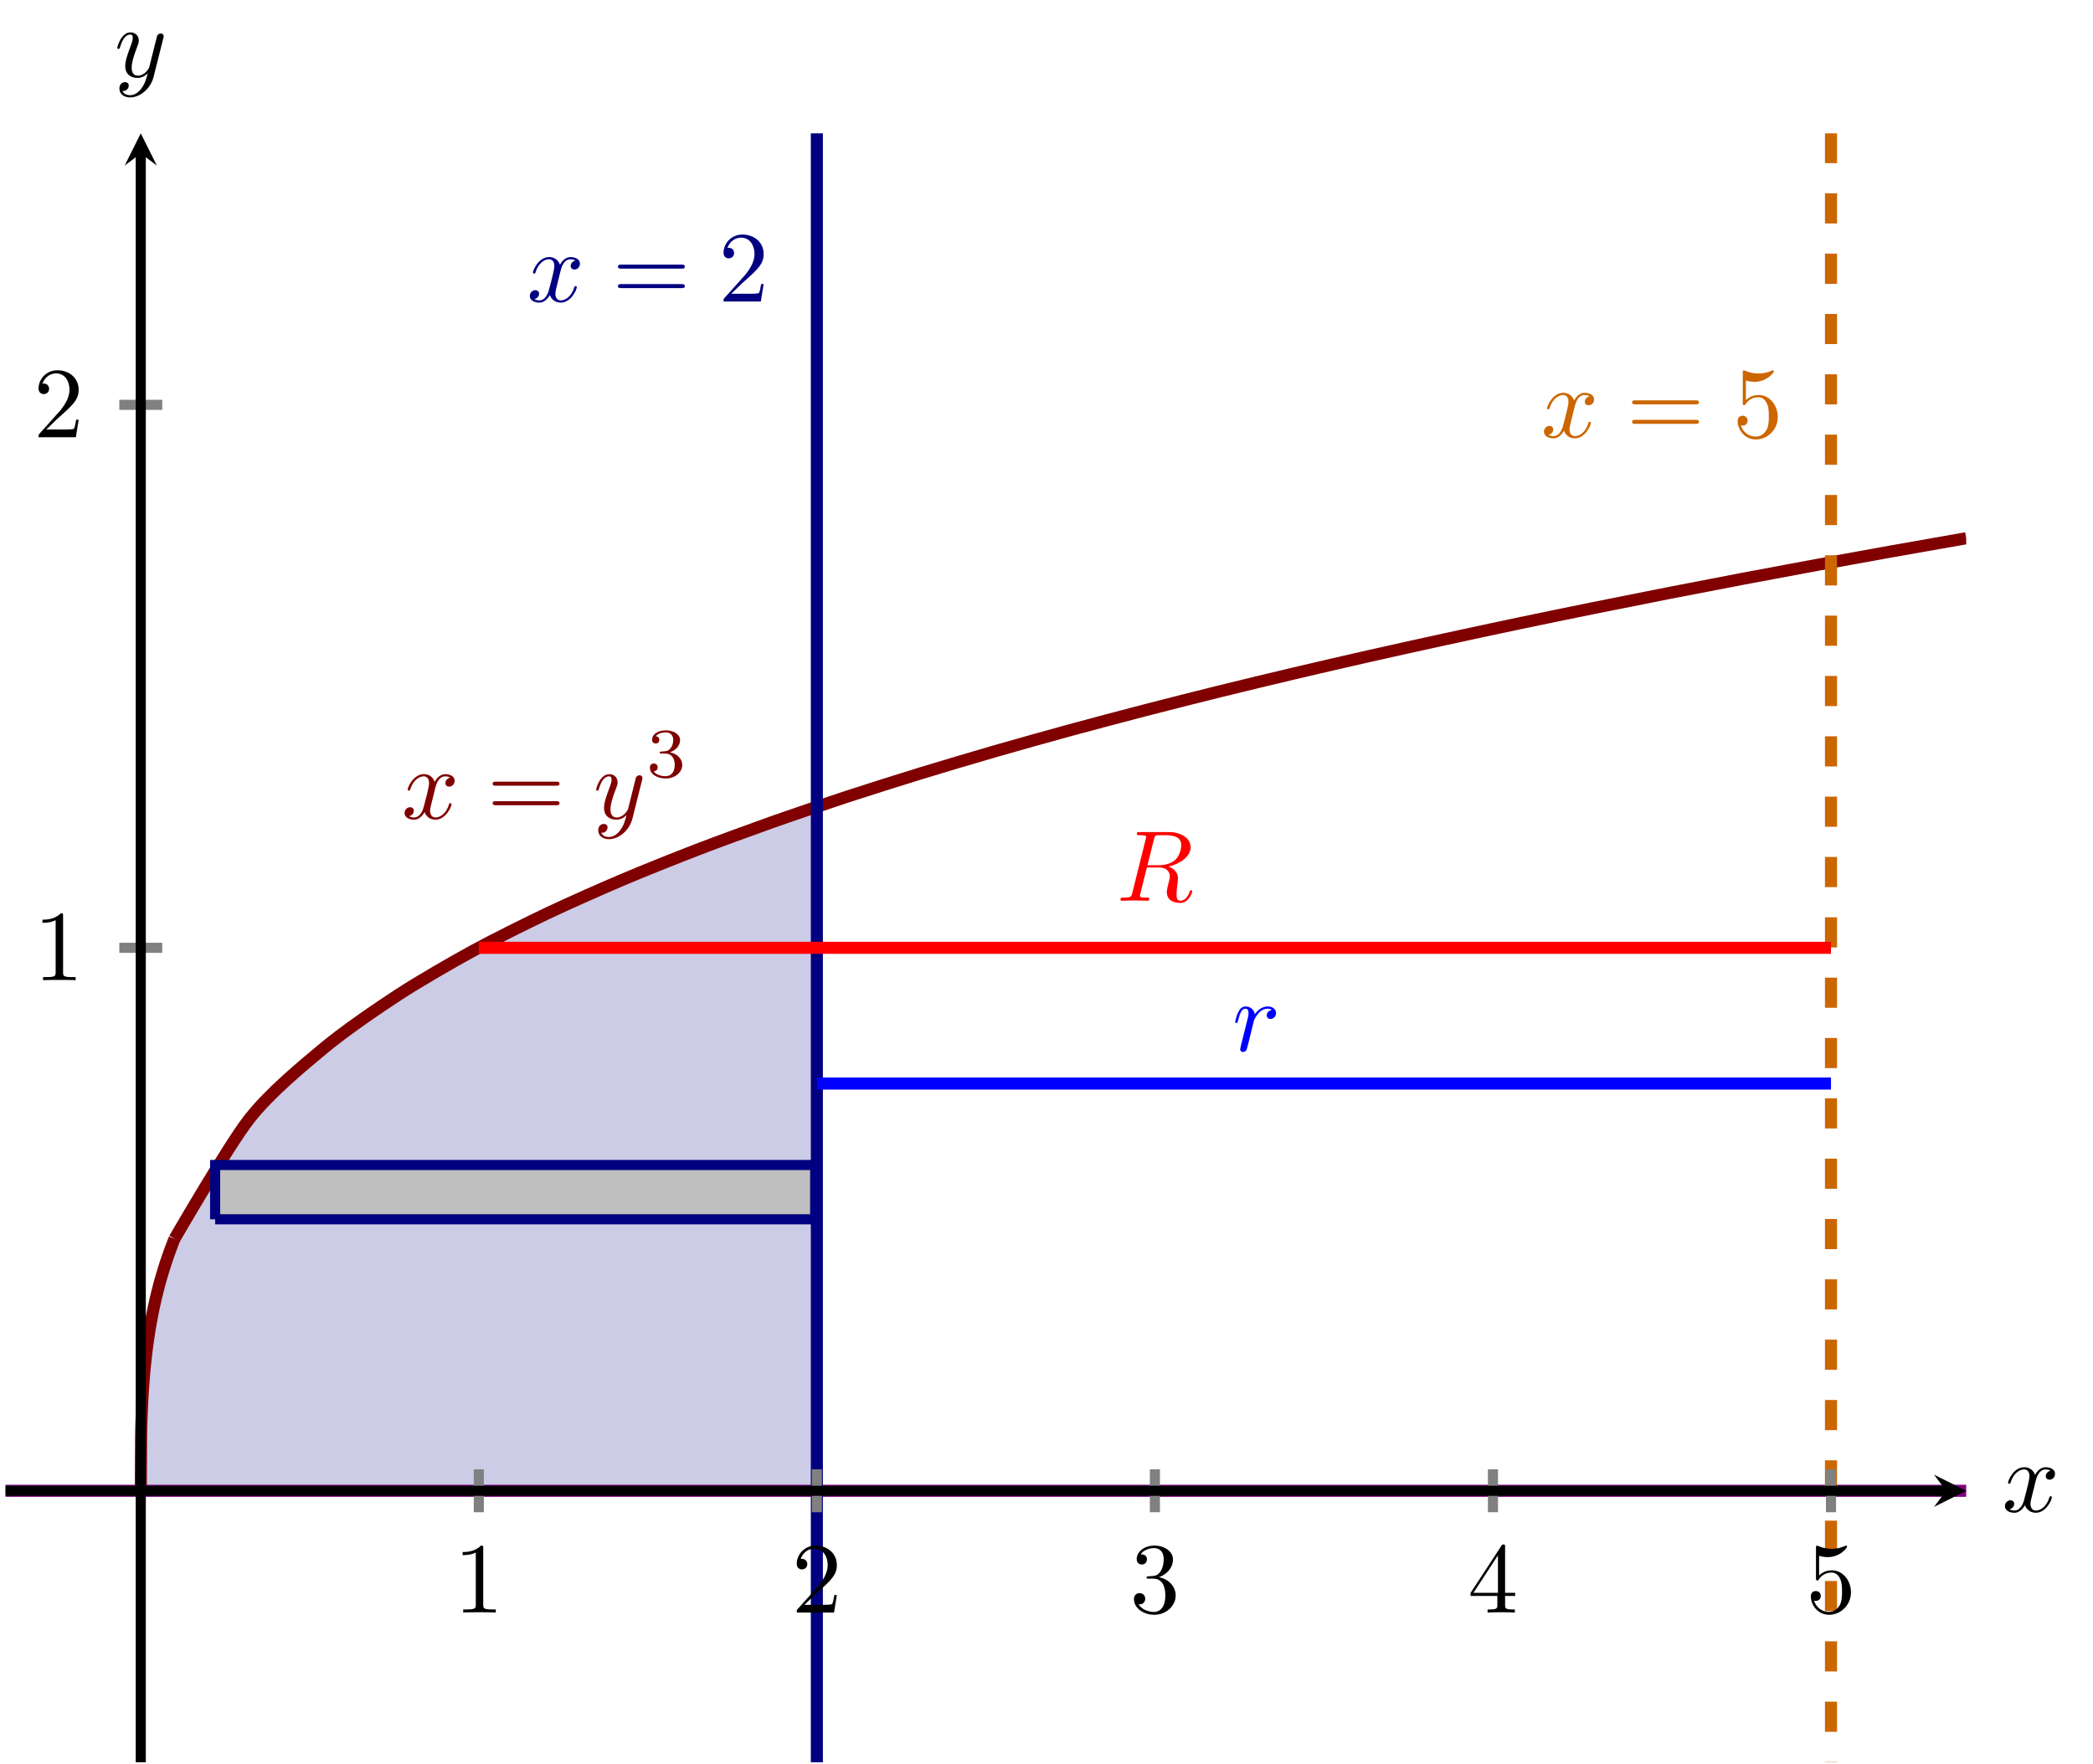 <?xml version="1.0" encoding="UTF-8" standalone="no"?>
<!DOCTYPE svg PUBLIC "-//W3C//DTD SVG 1.1//EN" "http://www.w3.org/Graphics/SVG/1.1/DTD/svg11.dtd">
<svg xmlns="http://www.w3.org/2000/svg" xmlns:xlink="http://www.w3.org/1999/xlink" version="1.1" width="207.381pt" height="174.808pt" viewBox="0 0 207.381 174.808">
<clipPath id="cp0">
<path transform="matrix(1,0,0,-1,.55,174.609)" d="M 0 0 L 194.268 0 L 194.268 161.397 L 0 161.397 Z "/>
</clipPath>
<g clip-path="url(#cp0)">
<path transform="matrix(1,0,0,-1,.55,174.609)" d="M 13.398 26.899 L 13.734 38.512 L 14.071 41.531 L 14.408 43.645 L 14.744 45.33 L 15.081 46.756 L 15.418 47.998 L 15.754 49.112 L 16.091 50.124 L 16.427 51.055 L 16.764 51.916 L 17.101 52.723 L 17.437 53.482 L 17.774 54.203 L 18.111 54.887 L 18.447 55.538 L 18.784 56.162 L 19.12 56.759 L 19.457 57.33 L 19.794 57.884 L 20.13 58.422 L 20.467 58.933 L 20.804 59.439 L 21.14 59.924 L 21.477 60.397 L 21.813 60.855 L 22.15 61.301 L 22.487 61.737 L 22.823 62.162 L 23.16 62.576 L 23.497 62.98 L 23.833 63.378 L 24.17 63.766 L 24.506 64.148 L 24.843 64.519 L 25.18 64.885 L 25.516 65.24 L 25.853 65.595 L 26.19 65.939 L 26.526 66.278 L 26.863 66.612 L 27.199 66.941 L 27.536 67.263 L 27.873 67.581 L 28.209 67.893 L 28.546 68.205 L 28.883 68.506 L 29.219 68.808 L 29.556 69.104 L 29.892 69.395 L 30.229 69.679 L 30.566 69.965 L 30.902 70.239 L 31.239 70.519 L 31.576 70.789 L 31.912 71.062 L 32.249 71.326 L 32.586 71.59 L 32.922 71.848 L 33.259 72.107 L 33.595 72.359 L 33.932 72.612 L 34.269 72.86 L 34.605 73.107 L 34.942 73.349 L 35.278 73.586 L 35.615 73.828 L 35.952 74.065 L 36.288 74.297 L 36.625 74.528 L 36.962 74.754 L 37.298 74.985 L 37.635 75.205 L 37.972 75.432 L 38.308 75.647 L 38.645 75.868 L 38.981 76.083 L 39.318 76.298 L 39.655 76.508 L 39.991 76.724 L 40.328 76.933 L 40.664 77.143 L 41.001 77.347 L 41.338 77.553 L 41.674 77.757 L 42.011 77.956 L 42.348 78.155 L 42.684 78.354 L 43.021 78.547 L 43.358 78.747 L 43.694 78.941 L 44.031 79.129 L 44.367 79.323 L 44.704 79.512 L 45.041 79.699 L 45.377 79.888 L 45.714 80.07 L 46.051 80.253 L 46.387 80.436 L 46.724 80.62 L 47.06 80.788 L 47.397 80.967 L 47.734 81.144 L 48.07 81.321 L 48.407 81.497 L 48.744 81.671 L 49.08 81.844 L 49.417 82.016 L 49.753 82.187 L 50.09 82.358 L 50.427 82.526 L 50.763 82.695 L 51.1 82.861 L 51.437 83.027 L 51.773 83.192 L 52.11 83.357 L 52.446 83.52 L 52.783 83.683 L 53.12 83.842 L 53.456 84.004 L 53.793 84.163 L 54.129 84.322 L 54.466 84.48 L 54.803 84.636 L 55.139 84.793 L 55.476 84.948 L 55.813 85.102 L 56.149 85.255 L 56.486 85.408 L 56.822 85.562 L 57.159 85.712 L 57.496 85.863 L 57.832 86.012 L 58.169 86.16 L 58.506 86.31 L 58.842 86.455 L 59.179 86.603 L 59.515 86.749 L 59.852 86.894 L 60.189 87.038 L 60.525 87.183 L 60.862 87.325 L 61.199 87.468 L 61.535 87.609 L 61.872 87.751 L 62.208 87.891 L 62.545 88.031 L 62.882 88.17 L 63.218 88.308 L 63.555 88.446 L 63.892 88.584 L 64.228 88.72 L 64.565 88.856 L 64.901 88.993 L 65.238 89.128 L 65.575 89.261 L 65.911 89.397 L 66.248 89.528 L 66.584 89.661 L 66.921 89.794 L 67.258 89.926 L 67.594 90.055 L 67.931 90.188 L 68.268 90.316 L 68.604 90.445 L 68.941 90.577 L 69.277 90.703 L 69.614 90.832 L 69.951 90.957 L 70.287 91.085 L 70.624 91.212 L 70.961 91.337 L 71.297 91.463 L 71.634 91.588 L 71.97 91.711 L 72.307 91.836 L 72.644 91.958 L 72.98 92.081 L 73.317 92.204 L 73.654 92.328 L 73.99 92.448 L 74.327 92.571 L 74.663 92.688 L 75 92.81 L 75.337 92.931 L 75.673 93.051 L 76.01 93.167 L 76.346 93.288 L 76.683 93.406 L 77.02 93.52 L 77.356 93.64 L 77.693 93.755 L 78.03 93.872 L 78.366 93.986 L 78.703 94.105 L 79.039 94.219 L 79.376 94.333 L 79.713 94.448 L 80.049 94.563 L 80.386 94.674 L 80.387 26.899 L 77.595 26.899 L 74.804 26.899 L 72.013 26.899 L 69.222 26.899 L 66.431 26.899 L 63.639 26.899 L 60.848 26.899 L 58.057 26.899 L 55.266 26.899 L 52.475 26.899 L 49.683 26.899 L 46.892 26.899 L 44.101 26.899 L 41.31 26.899 L 38.519 26.899 L 35.727 26.899 L 32.936 26.899 L 30.145 26.899 L 27.354 26.899 L 24.563 26.899 L 21.771 26.899 L 18.98 26.899 L 16.189 26.899 L 13.398 26.899 Z " fill="#cccce6"/>
</g>
<clipPath id="cp1">
<path transform="matrix(1,0,0,-1,.55,174.609)" d="M 0 0 L 194.268 0 L 194.268 161.397 L 0 161.397 Z "/>
</clipPath>
<g clip-path="url(#cp1)">
<path transform="matrix(1,0,0,-1,.55,174.609)" stroke-width="1.196" stroke-linecap="butt" stroke-miterlimit="10" stroke-linejoin="miter" fill="none" stroke="#800000" d="M 13.398 26.899 C 13.398 26.899 13.422 31.352 13.432 32.296 C 13.441 33.24 13.456 33.369 13.465 33.701 C 13.475 34.032 13.49 34.441 13.499 34.686 C 13.509 34.931 13.524 35.266 13.533 35.466 C 13.543 35.666 13.558 35.956 13.567 36.128 C 13.576 36.301 13.591 36.557 13.601 36.709 C 13.61 36.861 13.625 37.089 13.635 37.226 C 13.644 37.362 13.659 37.568 13.668 37.694 C 13.678 37.819 13.693 38.014 13.702 38.129 C 13.712 38.245 13.727 38.42 13.736 38.528 C 13.745 38.635 13.761 38.803 13.77 38.904 C 13.779 39.006 13.794 39.164 13.804 39.26 C 13.813 39.355 13.828 39.503 13.838 39.593 C 13.847 39.684 13.862 39.825 13.871 39.911 C 13.881 39.997 13.896 40.13 13.905 40.212 C 13.915 40.294 13.93 40.424 13.939 40.502 C 13.948 40.581 13.964 40.701 13.973 40.777 C 13.982 40.852 13.997 40.973 14.007 41.046 C 14.016 41.119 14.031 41.234 14.041 41.305 C 14.05 41.375 14.065 41.484 14.074 41.552 C 14.084 41.619 14.099 41.728 14.108 41.794 C 14.118 41.86 14.133 41.962 14.142 42.026 C 14.151 42.089 14.166 42.189 14.176 42.251 C 14.185 42.313 14.2 42.412 14.21 42.472 C 14.219 42.532 14.234 42.624 14.244 42.682 C 14.253 42.741 14.268 42.834 14.277 42.892 C 14.287 42.949 14.302 43.041 14.311 43.097 C 14.321 43.152 14.336 43.237 14.345 43.29 C 14.354 43.344 14.369 43.431 14.379 43.484 C 14.388 43.537 14.403 43.621 14.413 43.672 C 14.422 43.724 14.437 43.804 14.447 43.855 C 14.456 43.906 14.471 43.988 14.48 44.038 C 14.49 44.088 14.505 44.167 14.514 44.216 C 14.524 44.264 14.539 44.34 14.548 44.388 C 14.557 44.436 14.572 44.513 14.582 44.561 C 14.591 44.608 14.606 44.682 14.616 44.727 C 14.625 44.773 14.64 44.843 14.649 44.888 C 14.659 44.933 14.674 45.006 14.683 45.05 C 14.693 45.094 14.708 45.162 14.717 45.206 C 14.727 45.249 14.742 45.319 14.751 45.362 C 14.76 45.404 14.775 45.471 14.785 45.513 C 14.794 45.555 14.809 45.621 14.819 45.663 C 14.828 45.705 14.843 45.773 14.852 45.814 C 14.862 45.855 14.877 45.92 14.886 45.959 C 14.896 45.999 14.911 46.059 14.92 46.099 C 14.929 46.138 14.945 46.205 14.954 46.244 C 14.963 46.283 14.978 46.341 14.988 46.379 C 14.997 46.417 15.012 46.481 15.022 46.519 C 15.031 46.557 15.046 46.617 15.055 46.654 C 15.065 46.691 15.08 46.751 15.089 46.787 C 15.099 46.824 15.114 46.881 15.123 46.917 C 15.132 46.954 15.148 47.016 15.157 47.052 C 15.166 47.088 15.181 47.14 15.191 47.175 C 15.2 47.21 15.215 47.27 15.225 47.305 C 15.234 47.34 15.249 47.394 15.258 47.429 C 15.268 47.463 15.283 47.518 15.292 47.552 C 15.302 47.586 15.317 47.642 15.326 47.675 C 15.335 47.709 15.351 47.76 15.36 47.794 C 15.369 47.828 15.384 47.885 15.394 47.918 C 15.403 47.952 15.418 48.004 15.428 48.036 C 15.437 48.068 15.452 48.117 15.461 48.149 C 15.471 48.182 15.486 48.236 15.495 48.268 C 15.505 48.3 15.52 48.349 15.529 48.381 C 15.538 48.412 15.553 48.463 15.563 48.494 C 15.572 48.526 15.587 48.576 15.597 48.607 C 15.606 48.637 15.621 48.684 15.631 48.714 C 15.64 48.745 15.655 48.797 15.664 48.828 C 15.674 48.858 15.689 48.905 15.698 48.935 C 15.708 48.965 15.723 49.013 15.732 49.043 C 15.741 49.072 15.756 49.116 15.766 49.145 C 15.775 49.174 15.79 49.223 15.8 49.253 C 15.809 49.283 15.824 49.331 15.834 49.36 C 15.843 49.389 15.858 49.434 15.867 49.462 C 15.877 49.49 15.892 49.537 15.901 49.565 C 15.911 49.593 15.926 49.639 15.935 49.667 C 15.944 49.694 15.959 49.736 15.969 49.763 C 15.978 49.791 15.993 49.838 16.003 49.866 C 16.012 49.894 16.027 49.935 16.036 49.963 C 16.046 49.991 16.061 50.038 16.07 50.065 C 16.08 50.093 16.095 50.135 16.104 50.162 C 16.114 50.189 16.129 50.232 16.138 50.259 C 16.147 50.286 16.162 50.33 16.172 50.356 C 16.181 50.382 16.196 50.421 16.206 50.447 C 16.215 50.473 16.23 50.518 16.239 50.544 C 16.249 50.57 16.264 50.61 16.273 50.636 C 16.283 50.661 16.298 50.702 16.307 50.727 C 16.317 50.752 16.332 50.793 16.341 50.818 C 16.35 50.844 16.365 50.884 16.375 50.91 C 16.384 50.935 16.399 50.976 16.409 51.001 C 16.418 51.027 16.433 51.067 16.442 51.093 C 16.452 51.118 16.467 51.16 16.476 51.184 C 16.486 51.209 16.501 51.246 16.51 51.27 C 16.519 51.294 16.535 51.332 16.544 51.356 C 16.553 51.381 16.568 51.423 16.578 51.448 C 16.587 51.472 16.602 51.51 16.612 51.534 C 16.621 51.558 16.636 51.596 16.645 51.62 C 16.655 51.644 16.67 51.683 16.679 51.706 C 16.689 51.729 16.704 51.764 16.713 51.787 C 16.722 51.81 16.747 51.873 16.747 51.873 "/>
<path transform="matrix(1,0,0,-1,.55,174.609)" stroke-width="1.196" stroke-linecap="butt" stroke-miterlimit="10" stroke-linejoin="miter" fill="none" stroke="#800000" d="M 16.747 51.873 C 16.747 51.873 22.091 61.113 24.144 63.733 C 26.196 66.354 29.488 69.051 31.541 70.761 C 33.593 72.471 36.885 74.717 38.937 76.056 C 40.99 77.395 44.281 79.289 46.334 80.409 C 48.387 81.53 51.678 83.159 53.731 84.134 C 55.783 85.109 59.075 86.566 61.127 87.437 C 63.18 88.308 66.472 89.623 68.524 90.414 C 70.577 91.205 73.868 92.409 75.921 93.136 C 77.973 93.863 81.265 94.978 83.317 95.653 C 85.37 96.327 88.662 97.366 90.714 97.996 C 92.767 98.626 96.058 99.602 98.111 100.195 C 100.163 100.788 103.455 101.71 105.508 102.27 C 107.56 102.83 110.852 103.701 112.904 104.234 C 114.957 104.766 118.248 105.6 120.301 106.107 C 122.354 106.614 125.645 107.406 127.698 107.891 C 129.75 108.376 133.042 109.137 135.094 109.602 C 137.147 110.067 140.438 110.794 142.491 111.241 C 144.544 111.689 147.835 112.396 149.888 112.827 C 151.94 113.259 155.232 113.935 157.284 114.351 C 159.337 114.767 162.629 115.422 164.681 115.825 C 166.734 116.227 170.025 116.862 172.078 117.253 C 174.13 117.643 177.422 118.258 179.475 118.636 C 181.527 119.014 184.819 119.609 186.871 119.976 C 188.924 120.343 194.268 121.28 194.268 121.28 "/>
<path transform="matrix(1,0,0,-1,.55,174.609)" stroke-width="1.196" stroke-linecap="butt" stroke-miterlimit="10" stroke-linejoin="miter" fill="none" stroke="#800080" d="M -16.747 26.899 C -16.747 26.899 -10.294 26.899 -7.815 26.899 C -5.337 26.899 -1.362 26.899 1.116 26.899 C 3.595 26.899 7.57 26.899 10.048 26.899 C 12.527 26.899 16.502 26.899 18.98 26.899 C 21.459 26.899 25.433 26.899 27.912 26.899 C 30.391 26.899 34.365 26.899 36.844 26.899 C 39.322 26.899 43.297 26.899 45.776 26.899 C 48.254 26.899 52.229 26.899 54.708 26.899 C 57.186 26.899 61.161 26.899 63.639 26.899 C 66.118 26.899 70.093 26.899 72.571 26.899 C 75.05 26.899 79.025 26.899 81.503 26.899 C 83.982 26.899 87.956 26.899 90.435 26.899 C 92.913 26.899 96.888 26.899 99.367 26.899 C 101.845 26.899 105.82 26.899 108.299 26.899 C 110.777 26.899 114.752 26.899 117.23 26.899 C 119.709 26.899 123.684 26.899 126.162 26.899 C 128.641 26.899 132.616 26.899 135.094 26.899 C 137.573 26.899 141.547 26.899 144.026 26.899 C 146.505 26.899 150.479 26.899 152.958 26.899 C 155.436 26.899 159.411 26.899 161.89 26.899 C 164.368 26.899 168.343 26.899 170.822 26.899 C 173.3 26.899 177.275 26.899 179.753 26.899 C 182.232 26.899 186.207 26.899 188.685 26.899 C 191.164 26.899 197.617 26.899 197.617 26.899 "/>
<path transform="matrix(1,0,0,-1,.55,174.609)" stroke-width="1.196" stroke-linecap="butt" stroke-miterlimit="10" stroke-linejoin="miter" fill="none" stroke="#000080" d="M 80.387 -511.089 L 80.387 564.888 "/>
<path transform="matrix(1,0,0,-1,.55,174.609)" stroke-width="1.196" stroke-linecap="butt" stroke-dasharray="2.989,2.989" stroke-miterlimit="10" stroke-linejoin="miter" fill="none" stroke="#cc6600" d="M 180.87 -511.089 L 180.87 564.888 "/>
<symbol id="font_2_3">
<path d="M .305 .313 C .311 .339 .334 .431 .404 .431 C .409 .431 .433 .431 .454 .418 C .426 .413 .406 .388 .406 .364 C .406 .348 .417 .329 .444 .329 C .466 .329 .498 .347 .498 .387 C .498 .439 .439 .453 .405 .453 C .347 .453 .312 .4 .3 .377 C .275 .443 .221 .453 .192 .453 C .088 .453 .031 .324 .031 .299 C .031 .289 .041 .289 .043 .289 C .051 .289 .054 .291 .056 .3 C .09 .406 .156 .431 .19 .431 C .209 .431 .244 .422 .244 .364 C .244 .333 .227 .266 .19 .126 C .174 .064 .139 .022 .095 .022 C .089 .022 .066 .022 .045 .035 C .07 .04 .092 .061 .092 .089 C .092 .116 .07 .124 .055 .124 C .025 .124 0 .098 0 .066 C 0 .02 .05 0 .094 0 C .16 0 .196 .07 .199 .076 C .211 .039 .247 0 .307 0 C .41 0 .467 .129 .467 .154 C .467 .164 .458 .164 .455 .164 C .446 .164 .444 .16 .442 .153 C .409 .046 .341 .022 .309 .022 C .27 .022 .254 .054 .254 .088 C .254 .11 .26 .132 .271 .176 L .305 .313 Z "/>
</symbol>
<use xlink:href="#font_2_3" transform="matrix(9.963,0,0,-9.963,52.498,29.984)" fill="#000080"/>
<symbol id="font_3_6">
<path d="M .631 .194 C .646 .194 .665 .194 .665 .214 C .665 .234 .646 .234 .632 .234 L .033 .234 C .019 .234 0 .234 0 .214 C 0 .194 .019 .194 .034 .194 L .631 .194 M .632 0 C .646 0 .665 0 .665 .02 C .665 .04 .646 .04 .631 .04 L .034 .04 C .019 .04 0 .04 0 .02 C 0 0 .019 0 .033 0 L .632 0 Z "/>
</symbol>
<symbol id="font_3_2">
<path d="M .077 .077 L .183 .18 C .339 .318 .399 .372 .399 .472 C .399 .586 .309 .666 .187 .666 C .074 .666 0 .574 0 .485 C 0 .429 .05 .429 .053 .429 C .07 .429 .105 .441 .105 .482 C .105 .508 .087 .534 .052 .534 C .044 .534 .042 .534 .039 .533 C .062 .598 .116 .635 .174 .635 C .265 .635 .308 .554 .308 .472 C .308 .392 .258 .313 .203 .251 L .011 .037 C 0 .026 0 .024 0 0 L .371 0 L .399 .174 L .374 .174 C .369 .144 .362 .1 .352 .085 C .345 .077 .279 .077 .257 .077 L .077 .077 Z "/>
</symbol>
<use xlink:href="#font_3_6" transform="matrix(9.963,0,0,-9.963,61.229,28.549)" fill="#000080"/>
<use xlink:href="#font_3_2" transform="matrix(9.963,0,0,-9.963,71.69,29.874)" fill="#000080"/>
<use xlink:href="#font_2_3" transform="matrix(9.963,0,0,-9.963,152.981,43.433)" fill="#cc6600"/>
<symbol id="font_3_5">
<path d="M .399 .223 C .399 .342 .317 .442 .209 .442 C .161 .442 .118 .426 .082 .391 L .082 .586 C .102 .58 .135 .573 .167 .573 C .29 .573 .36 .664 .36 .677 C .36 .683 .357 .688 .35 .688 C .349 .688 .347 .688 .342 .685 C .322 .676 .273 .656 .206 .656 C .166 .656 .12 .663 .073 .684 C .065 .687 .063 .687 .061 .687 C .051 .687 .051 .679 .051 .663 L .051 .367 C .051 .349 .051 .341 .065 .341 C .072 .341 .074 .344 .078 .35 C .089 .366 .126 .42 .207 .42 C .259 .42 .284 .374 .292 .356 C .308 .319 .31 .28 .31 .23 C .31 .195 .31 .135 .286 .093 C .262 .054 .225 .028 .179 .028 C .106 .028 .049 .081 .032 .14 C .035 .139 .038 .138 .049 .138 C .082 .138 .099 .163 .099 .187 C .099 .211 .082 .236 .049 .236 C .035 .236 0 .229 0 .183 C 0 .097 .069 0 .181 0 C .297 0 .399 .096 .399 .223 Z "/>
</symbol>
<use xlink:href="#font_3_6" transform="matrix(9.963,0,0,-9.963,161.711,41.998)" fill="#cc6600"/>
<use xlink:href="#font_3_5" transform="matrix(9.963,0,0,-9.963,172.172,43.542)" fill="#cc6600"/>
<use xlink:href="#font_2_3" transform="matrix(9.963,0,0,-9.963,40.085,81.217)" fill="#800000"/>
<use xlink:href="#font_3_6" transform="matrix(9.963,0,0,-9.963,48.815,79.782)" fill="#800000"/>
<symbol id="font_2_4">
<path d="M .457 .586 C .461 .6 .461 .602 .461 .609 C .461 .627 .447 .636 .432 .636 C .422 .636 .406 .63 .397 .615 C .395 .61 .387 .579 .383 .561 C .376 .535 .369 .508 .363 .481 L .318 .301 C .314 .286 .271 .216 .205 .216 C .154 .216 .143 .26 .143 .297 C .143 .343 .16 .405 .194 .493 C .21 .534 .214 .545 .214 .565 C .214 .61 .182 .647 .132 .647 C .037 .647 0 .502 0 .493 C 0 .483 .01 .483 .012 .483 C .022 .483 .023 .485 .028 .501 C .055 .595 .095 .625 .129 .625 C .137 .625 .154 .625 .154 .593 C .154 .568 .144 .542 .137 .523 C .097 .417 .079 .36 .079 .313 C .079 .224 .142 .194 .201 .194 C .24 .194 .274 .211 .302 .239 C .289 .187 .277 .138 .237 .085 C .211 .051 .173 .022 .127 .022 C .113 .022 .068 .025 .051 .064 C .067 .064 .08 .064 .094 .076 C .104 .085 .114 .098 .114 .117 C .114 .148 .087 .152 .077 .152 C .054 .152 .021 .136 .021 .087 C .021 .037 .065 0 .127 0 C .23 0 .333 .091 .361 .204 L .457 .586 Z "/>
</symbol>
<use xlink:href="#font_2_4" transform="matrix(9.963,0,0,-9.963,59.063,83.149)" fill="#800000"/>
<symbol id="font_4_1">
<path d="M .219 .354 C .297 .354 .353 .3 .353 .193 C .353 .069 .281 .032 .223 .032 C .183 .032 .095 .043 .053 .102 C .1 .104 .111 .137 .111 .158 C .111 .19 .087 .213 .056 .213 C .028 .213 0 .196 0 .155 C 0 .061 .104 0 .225 0 C .364 0 .46 .093 .46 .193 C .46 .271 .396 .349 .286 .372 C .391 .41 .429 .485 .429 .546 C .429 .625 .338 .684 .227 .684 C .116 .684 .031 .63 .031 .55 C .031 .516 .053 .497 .083 .497 C .114 .497 .134 .52 .134 .548 C .134 .577 .114 .598 .083 .6 C .118 .644 .187 .655 .224 .655 C .269 .655 .332 .633 .332 .546 C .332 .504 .318 .458 .292 .427 C .259 .389 .231 .387 .181 .384 C .156 .382 .154 .382 .149 .381 C .147 .381 .139 .379 .139 .368 C .139 .354 .148 .354 .165 .354 L .219 .354 Z "/>
</symbol>
<use xlink:href="#font_4_1" transform="matrix(6.974,0,0,-6.974,64.393,77.133)" fill="#800000"/>
<path transform="matrix(1,0,0,-1,.55,174.609)" d="M 20.767 53.799 L 80.219 53.799 L 80.219 59.179 L 20.767 59.179 L 20.767 53.799 " fill="#bfbfbf"/>
<path transform="matrix(1,0,0,-1,.55,174.609)" stroke-width="1" stroke-linecap="butt" stroke-miterlimit="10" stroke-linejoin="miter" fill="none" stroke="#000080" d="M 20.767 53.799 L 80.219 53.799 L 80.219 59.179 L 20.767 59.179 L 20.767 53.799 "/>
<path transform="matrix(1,0,0,-1,.55,174.609)" stroke-width="1.196" stroke-linecap="butt" stroke-miterlimit="10" stroke-linejoin="miter" fill="none" stroke="#ff0000" d="M 46.892 80.698 L 180.87 80.698 "/>
<symbol id="font_2_1">
<path d="M .334 .636 C .34 .66 .343 .67 .362 .673 C .371 .674 .403 .674 .423 .674 C .494 .674 .605 .674 .605 .575 C .605 .541 .589 .472 .55 .433 C .524 .407 .471 .375 .381 .375 L .269 .375 L .334 .636 M .478 .362 C .579 .384 .698 .454 .698 .555 C .698 .641 .608 .705 .477 .705 L .192 .705 C .172 .705 .163 .705 .163 .685 C .163 .674 .172 .674 .191 .674 C .193 .674 .212 .674 .229 .672 C .247 .67 .256 .669 .256 .656 C .256 .652 .255 .649 .252 .637 L .118 .1 C .108 .061 .106 .053 .027 .053 C .009 .053 0 .053 0 .033 C 0 .022 .012 .022 .014 .022 C .042 .022 .112 .025 .14 .025 C .168 .025 .239 .022 .267 .022 C .275 .022 .287 .022 .287 .042 C .287 .053 .278 .053 .259 .053 C .222 .053 .194 .053 .194 .071 C .194 .077 .196 .082 .197 .088 L .263 .353 L .382 .353 C .473 .353 .491 .297 .491 .262 C .491 .247 .483 .216 .477 .193 C .47 .165 .461 .128 .461 .108 C .461 0 .581 0 .594 0 C .679 0 .714 .101 .714 .115 C .714 .127 .703 .127 .702 .127 C .693 .127 .691 .12 .689 .113 C .664 .039 .621 .022 .598 .022 C .565 .022 .558 .044 .558 .083 C .558 .114 .564 .165 .568 .197 C .57 .211 .572 .23 .572 .244 C .572 .321 .505 .352 .478 .362 Z "/>
</symbol>
<use xlink:href="#font_2_1" transform="matrix(9.963,0,0,-9.963,111.017,89.465)" fill="#ff0000"/>
<path transform="matrix(1,0,0,-1,.55,174.609)" stroke-width="1.196" stroke-linecap="butt" stroke-miterlimit="10" stroke-linejoin="miter" fill="none" stroke="#0000ff" d="M 80.387 67.249 L 180.87 67.249 "/>
<symbol id="font_2_2">
<path d="M .059 .07 C .056 .055 .05 .032 .05 .027 C .05 .009 .064 0 .079 0 C .091 0 .109 .008 .116 .028 C .118 .032 .152 .168 .156 .186 C .164 .219 .182 .289 .188 .316 C .192 .329 .22 .376 .244 .398 C .252 .405 .281 .431 .324 .431 C .35 .431 .365 .419 .366 .419 C .336 .414 .314 .39 .314 .364 C .314 .348 .325 .329 .352 .329 C .379 .329 .407 .352 .407 .388 C .407 .423 .375 .453 .324 .453 C .259 .453 .215 .404 .196 .376 C .188 .421 .152 .453 .105 .453 C .059 .453 .04 .414 .031 .396 C .013 .362 0 .302 0 .299 C 0 .289 .01 .289 .012 .289 C .022 .289 .023 .29 .029 .312 C .046 .383 .066 .431 .102 .431 C .119 .431 .133 .423 .133 .385 C .133 .364 .13 .353 .117 .301 L .059 .07 Z "/>
</symbol>
<use xlink:href="#font_2_2" transform="matrix(9.963,0,0,-9.963,122.381,104.236)" fill="#0000ff"/>
</g>
<symbol id="font_3_1">
<path d="M .205 .64 C .205 .664 .205 .666 .182 .666 C .12 .602 .032 .602 0 .602 L 0 .571 C .02 .571 .079 .571 .131 .597 L .131 .079 C .131 .043 .128 .031 .038 .031 L .006 .031 L .006 0 C .041 .003 .128 .003 .168 .003 C .208 .003 .295 .003 .33 0 L .33 .031 L .298 .031 C .208 .031 .205 .042 .205 .079 L .205 .64 Z "/>
</symbol>
<use xlink:href="#font_3_1" transform="matrix(9.963,0,0,-9.963,45.838,159.775)"/>
<use xlink:href="#font_3_2" transform="matrix(9.963,0,0,-9.963,78.943,159.775)"/>
<symbol id="font_3_3">
<path d="M .248 .374 C .33 .401 .388 .471 .388 .55 C .388 .632 .3 .688 .204 .688 C .103 .688 .027 .628 .027 .552 C .027 .519 .049 .5 .078 .5 C .109 .5 .129 .522 .129 .551 C .129 .601 .082 .601 .067 .601 C .098 .65 .164 .663 .2 .663 C .241 .663 .296 .641 .296 .551 C .296 .539 .294 .481 .268 .437 C .238 .389 .204 .386 .179 .385 C .171 .384 .147 .382 .14 .382 C .132 .381 .125 .38 .125 .37 C .125 .359 .132 .359 .149 .359 L .193 .359 C .275 .359 .312 .291 .312 .193 C .312 .057 .243 .028 .199 .028 C .156 .028 .081 .045 .046 .104 C .081 .099 .112 .121 .112 .159 C .112 .195 .085 .215 .056 .215 C .032 .215 0 .201 0 .157 C 0 .066 .093 0 .202 0 C .324 0 .415 .091 .415 .193 C .415 .275 .352 .353 .248 .374 Z "/>
</symbol>
<use xlink:href="#font_3_3" transform="matrix(9.963,0,0,-9.963,112.357,159.994)"/>
<symbol id="font_3_4">
<path d="M .266 .165 L .266 .078 C .266 .042 .264 .031 .19 .031 L .169 .031 L .169 0 C .21 .003 .262 .003 .304 .003 C .346 .003 .399 .003 .44 0 L .44 .031 L .419 .031 C .345 .031 .343 .042 .343 .078 L .343 .165 L .443 .165 L .443 .196 L .343 .196 L .343 .651 C .343 .671 .343 .677 .327 .677 C .318 .677 .315 .677 .307 .665 L 0 .196 L 0 .165 L .266 .165 M .272 .196 L .028 .196 L .272 .569 L .272 .196 Z "/>
</symbol>
<use xlink:href="#font_3_4" transform="matrix(9.963,0,0,-9.963,145.712,159.775)"/>
<use xlink:href="#font_3_5" transform="matrix(9.963,0,0,-9.963,179.425,159.994)"/>
<use xlink:href="#font_3_1" transform="matrix(9.963,0,0,-9.963,4.208,97.122)"/>
<use xlink:href="#font_3_2" transform="matrix(9.963,0,0,-9.963,3.819,43.323)"/>
<use xlink:href="#font_2_3" transform="matrix(9.963,0,0,-9.963,198.655,149.888)"/>
<use xlink:href="#font_2_4" transform="matrix(9.963,0,0,-9.963,11.621,9.652)"/>
<path transform="matrix(1,0,0,-1,.55,174.609)" stroke-width="1" stroke-linecap="butt" stroke-miterlimit="10" stroke-linejoin="miter" fill="none" stroke="#808080" d="M 46.892 24.774 L 46.892 29.025 M 80.387 24.774 L 80.387 29.025 M 113.881 24.774 L 113.881 29.025 M 147.376 24.774 L 147.376 29.025 M 180.87 24.774 L 180.87 29.025 "/>
<path transform="matrix(1,0,0,-1,.55,174.609)" stroke-width="1" stroke-linecap="butt" stroke-miterlimit="10" stroke-linejoin="miter" fill="none" stroke="#808080" d="M 11.272 80.698 L 15.524 80.698 M 11.272 134.497 L 15.524 134.497 "/>
<path transform="matrix(1,0,0,-1,.55,174.609)" stroke-width="1" stroke-linecap="butt" stroke-miterlimit="10" stroke-linejoin="miter" fill="none" stroke="#000000" d="M 0 26.899 L 192.276 26.899 "/>
<path transform="matrix(1,0,0,-1,192.826,147.71)" d="M 1.993 0 L -1.196 1.594 L 0 0 L -1.196 -1.594 "/>
<path transform="matrix(1,0,0,-1,.55,174.609)" stroke-width="1" stroke-linecap="butt" stroke-miterlimit="10" stroke-linejoin="miter" fill="none" stroke="#000000" d="M 13.398 0 L 13.398 159.404 "/>
<path transform="matrix(0,-1,-1,-0,13.948,15.205)" d="M 1.993 0 L -1.196 1.594 L 0 0 L -1.196 -1.594 "/>
</svg>
